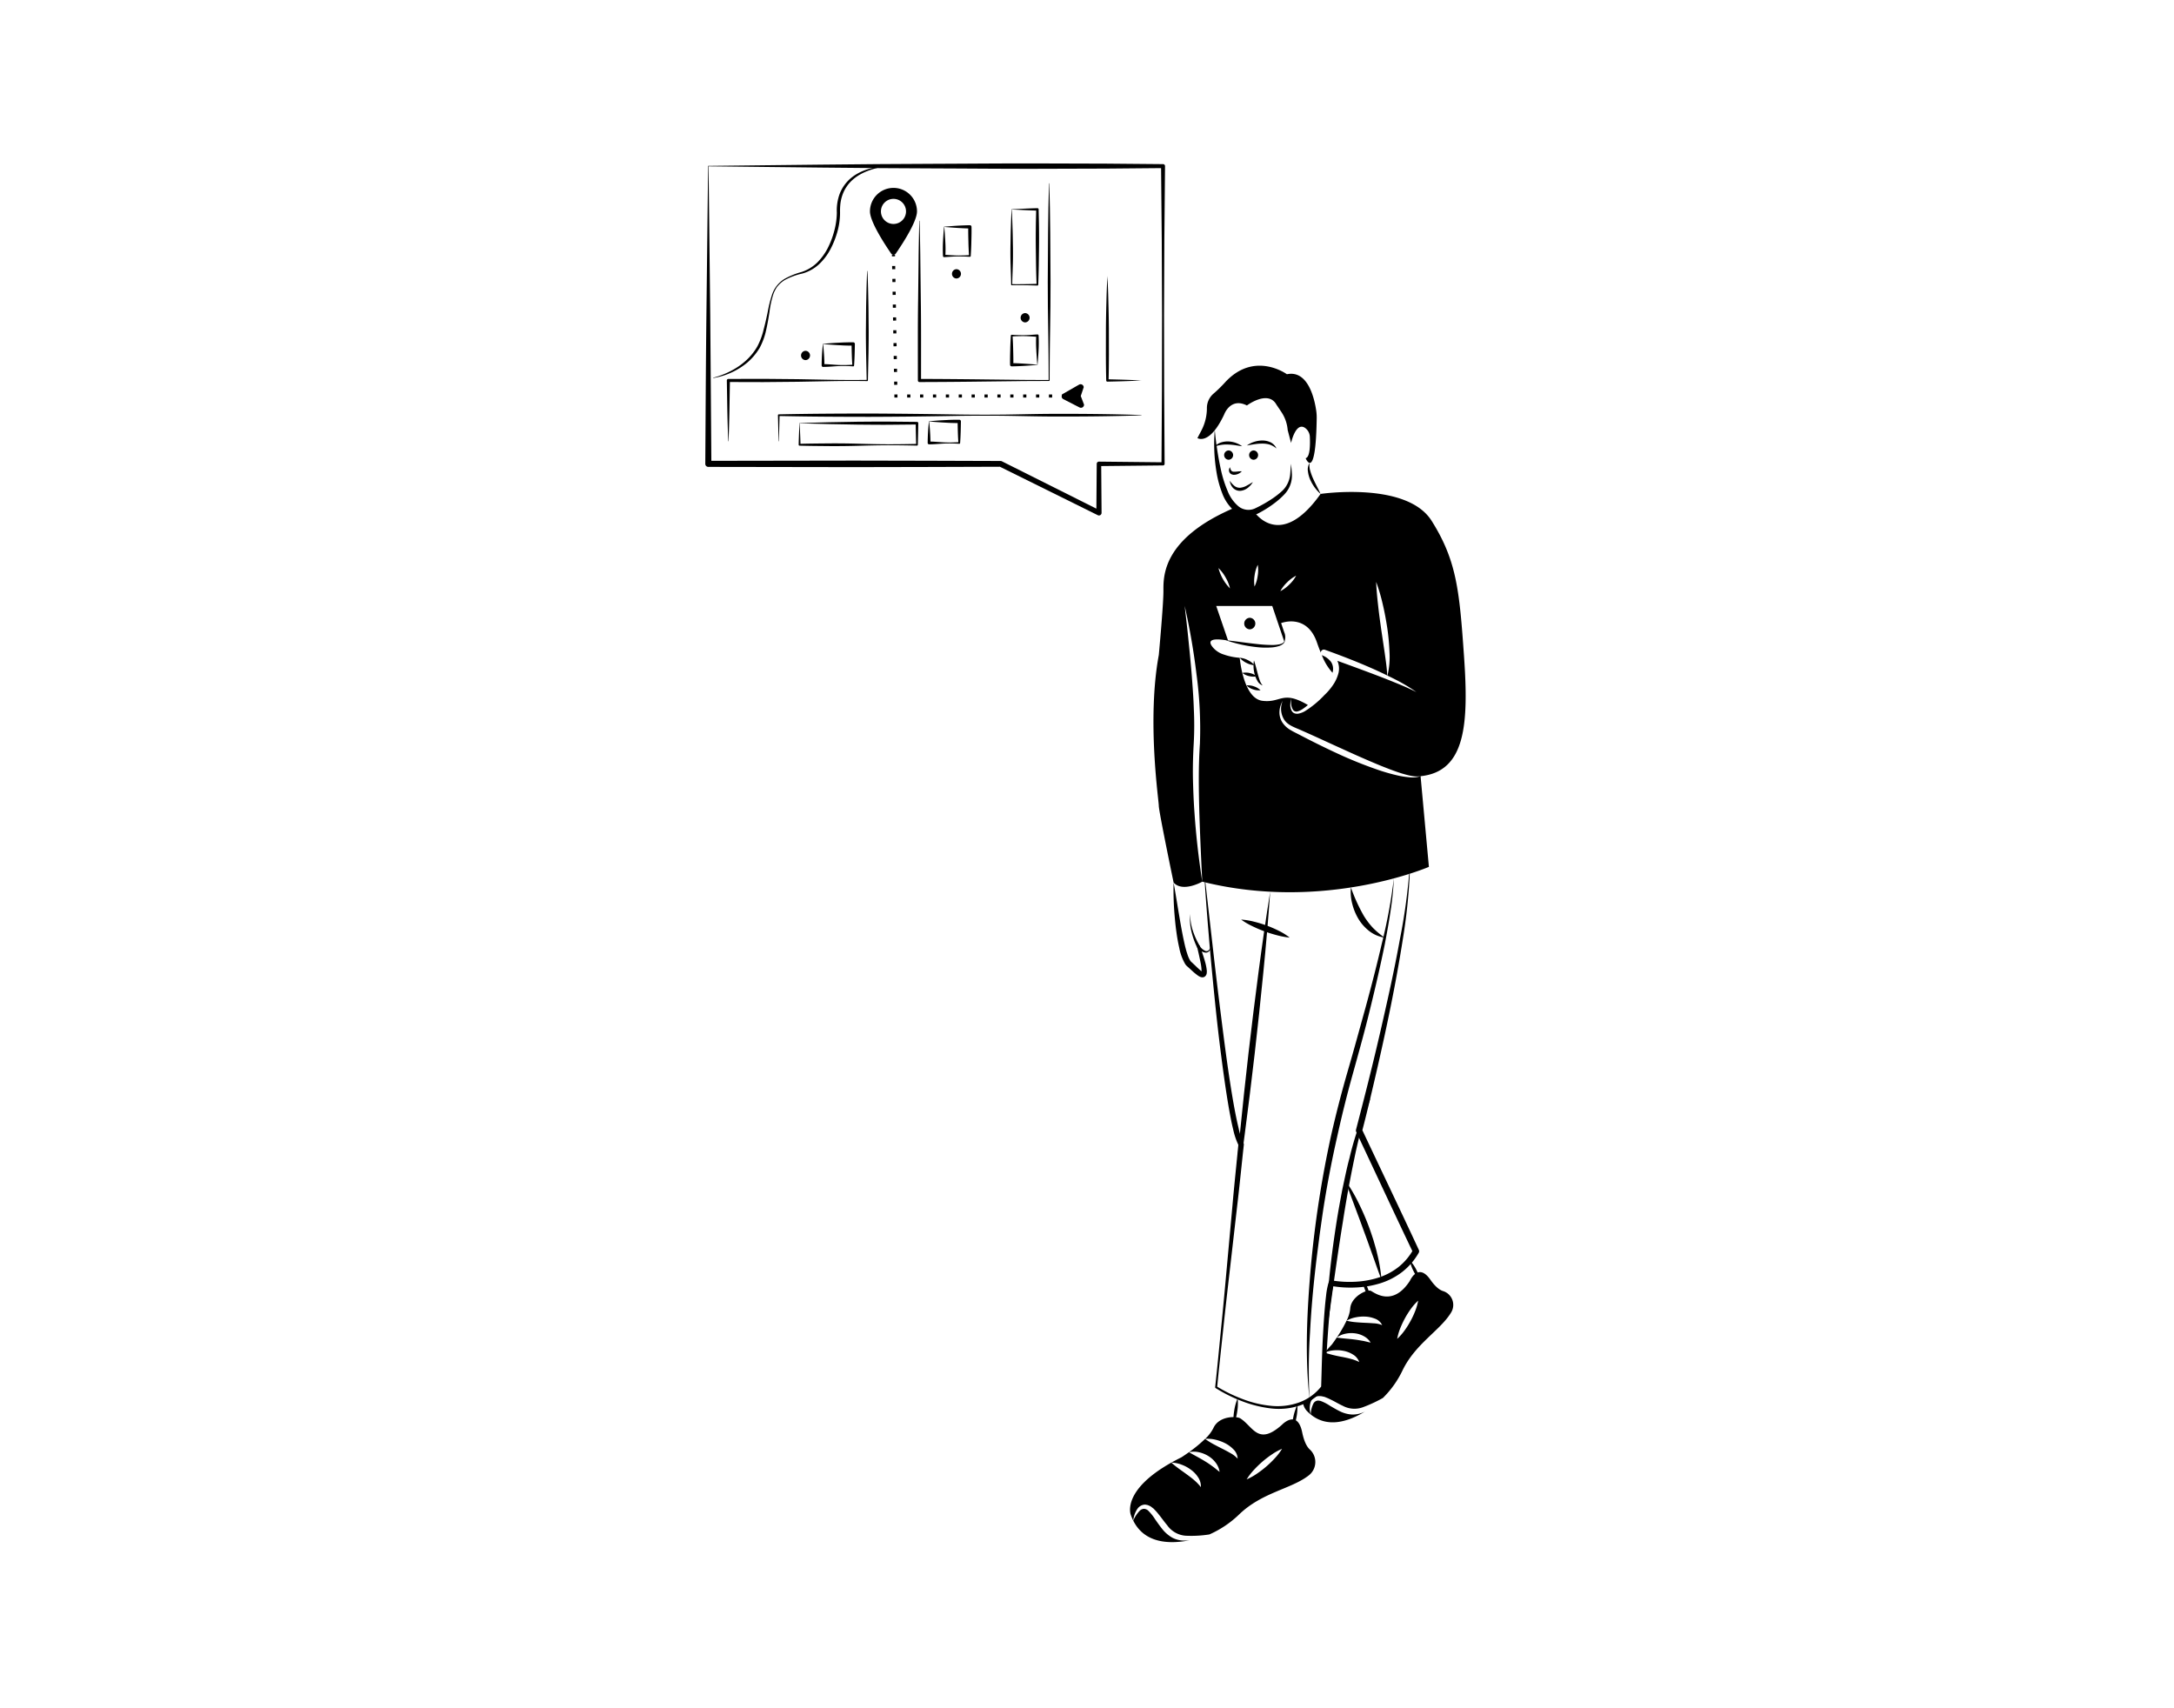 <svg id="Layer_1" data-name="Layer 1" xmlns="http://www.w3.org/2000/svg" viewBox="0 0 700 550"><title>navigating on maps</title><path d="M422.027,455.408a8.658,8.658,0,0,1,.83-3.42,1.815,1.815,0,0,1,1.01-.95,2.187,2.187,0,0,1,.63-.1c.24.04.48.06.72.12a14.53,14.53,0,0,1,3.02,1.56c1.05.61,2.11,1.24,3.27,1.81a10.165,10.165,0,0,0,3.88,1.01,8.774,8.774,0,0,0,3.9-.86c.06-.03.13-.06.19-.09C434.047,457.788,427.417,459.818,422.027,455.408Z"/><path d="M464.557,415.658c-1.05-.37-2.41-1.36-4-3.64-3.97-5.69-6.58.35-6.58.35-5.52,8.53-11.4,3.84-12.57,3.25a1.286,1.286,0,0,0-.74-.07,4.008,4.008,0,0,0-.96.23c-1.98.68-4.8,2.73-4.96,5.61a10.883,10.883,0,0,1-1.18,3.84,9.327,9.327,0,0,1,2.91-1.08,12.495,12.495,0,0,1,3.06-.25,9.508,9.508,0,0,1,3.08.63,4.109,4.109,0,0,1,2.42,2.11,8.25,8.25,0,0,0-2.8-.58c-.92-.07-1.85-.12-2.8-.16-.94-.04-1.9-.1-2.87-.19a19.263,19.263,0,0,1-3-.48,42.944,42.944,0,0,1-3.13,5.41,6.844,6.844,0,0,1,2.73-1.21,8.941,8.941,0,0,1,3.01-.15,7.901,7.901,0,0,1,2.92.91,5.722,5.722,0,0,1,2.23,2.08c-1.03-.2-1.88-.47-2.77-.6-.88-.16-1.74-.31-2.61-.41-1.76-.22-3.51-.3-5.53-.6-.89,1.34-1.58,2.24-1.58,2.24-.84.9-1.59,1.76-2.29,2.6a9.109,9.109,0,0,1,3-.74,11.067,11.067,0,0,1,3.09.18,8.532,8.532,0,0,1,2.96,1.15,4.687,4.687,0,0,1,2.06,2.44,13.308,13.308,0,0,0-2.71-1.01c-.88-.25-1.79-.43-2.7-.62a42.158,42.158,0,0,1-5.71-1.39h-.01c-.03.04-.06.07-.09.11-.3,6.1-.45,11.02-.45,11.02a17.301,17.301,0,0,1-6.45,4.99,4.994,4.994,0,0,0,1.16,2.54,12.712,12.712,0,0,0,1.33,1.24,6.987,6.987,0,0,1-.07-3.8,2.884,2.884,0,0,1,1.34-1.74,2.96,2.96,0,0,1,1.12-.37,6.715,6.715,0,0,1,1.1.04c.34.07.69.14,1.02.23l.93.38c.6.26,1.14.54,1.69.81,1.1.57,2.14,1.19,3.19,1.66a7.92,7.92,0,0,0,6.39.5,43.879,43.879,0,0,0,6.54-3.02,31.346,31.346,0,0,0,6.34-8.92c4.09-8.43,11.85-12.69,15.39-18.23.08-.12.15-.23.22-.35A4.666,4.666,0,0,0,464.557,415.658Zm-8.93,6.57a26.209,26.209,0,0,1-1.5,3.17,26.901,26.901,0,0,1-1.87,2.97,17.234,17.234,0,0,1-2.38,2.7,17.638,17.638,0,0,1,1-3.45,30.827,30.827,0,0,1,1.5-3.18,27.913,27.913,0,0,1,1.87-2.97,17.183,17.183,0,0,1,2.38-2.7A17.504,17.504,0,0,1,455.627,422.228Z"/><path d="M428.597,213.148a6.33,6.33,0,0,0-2.73-2.09l-.01-.01a1.331,1.331,0,0,1-.25-.16,17.56,17.56,0,0,0,3.45,5.72c.03-.11.05-.21.07-.32A4.081,4.081,0,0,0,428.597,213.148Zm0,0a6.33,6.33,0,0,0-2.73-2.09l-.01-.01a1.331,1.331,0,0,1-.25-.16,17.56,17.56,0,0,0,3.45,5.72c.03-.11.05-.21.07-.32A4.081,4.081,0,0,0,428.597,213.148Zm0,0a6.33,6.33,0,0,0-2.73-2.09l-.01-.01a1.331,1.331,0,0,1-.25-.16,17.56,17.56,0,0,0,3.45,5.72c.03-.11.05-.21.07-.32A4.081,4.081,0,0,0,428.597,213.148Zm0,0a6.33,6.33,0,0,0-2.73-2.09l-.01-.01a1.331,1.331,0,0,1-.25-.16,17.56,17.56,0,0,0,3.45,5.72c.03-.11.05-.21.07-.32A4.081,4.081,0,0,0,428.597,213.148Zm0,0a6.33,6.33,0,0,0-2.73-2.09l-.01-.01a1.331,1.331,0,0,1-.25-.16,17.56,17.56,0,0,0,3.45,5.72c.03-.11.05-.21.07-.32A4.081,4.081,0,0,0,428.597,213.148Zm0,0a6.33,6.33,0,0,0-2.73-2.09l-.01-.01a1.331,1.331,0,0,1-.25-.16,17.56,17.56,0,0,0,3.45,5.72c.03-.11.05-.21.07-.32A4.081,4.081,0,0,0,428.597,213.148Zm0,0a6.33,6.33,0,0,0-2.73-2.09l-.01-.01a1.331,1.331,0,0,1-.25-.16,17.56,17.56,0,0,0,3.45,5.72c.03-.11.05-.21.07-.32A4.081,4.081,0,0,0,428.597,213.148Zm0,0a6.33,6.33,0,0,0-2.73-2.09l-.01-.01a1.331,1.331,0,0,1-.25-.16,17.56,17.56,0,0,0,3.45,5.72c.03-.11.05-.21.07-.32A4.081,4.081,0,0,0,428.597,213.148Zm42.81-1.66c-1.49-21.45-2.38-30.98-10.43-43.78-8.04-12.81-35.77-8.68-35.77-8.68-13.07,18.43-21.35,5.76-21.35,5.76-4.19,2.2-6.19-1.38-6.19-1.38-23.7,10-23.06,22.46-23.06,26.93s-1.49,20.55-1.49,20.55c-3.87,20.85,0,46.77,0,48.55,0,1.79,4.77,24.72,4.77,24.72,2.97,3.28,9.23-.29,9.23-.29q-1.74-11.025-2.51-22.17c-.27-3.71-.41-7.43-.5-11.16-.06-3.72.04-7.49.26-11.2a106.608,106.608,0,0,0,.03-11.02c-.11-3.69-.41-7.38-.68-11.07-.3-3.69-.66-7.38-1.04-11.07-.35-3.7-.81-7.38-1.22-11.07a217.686,217.686,0,0,1,3.8,21.98,130.404,130.404,0,0,1,1.1,22.37c-.51,7.36-.38,14.75-.19,22.16q.375,11.115.95,22.25c39.31,9.82,72.97-4.77,72.97-4.77l-2.68-29.19a8.42,8.42,0,0,1-3.46.37,31.313,31.313,0,0,1-3.46-.5,61.406,61.406,0,0,1-6.69-1.88,136.059,136.059,0,0,1-12.85-5.15q-6.27-2.895-12.38-6.1l-1.53-.78-.76-.39-.79-.46a7.783,7.783,0,0,1-2.66-2.54,5.95,5.95,0,0,1-.85-3.52,7.497,7.497,0,0,1,1.05-3.32,6.518,6.518,0,0,0,.61,6.29c1.28,1.74,3.49,2.34,5.6,3.32,4.22,1.85,8.36,3.8,12.54,5.68,4.16,1.91,8.34,3.77,12.56,5.51,2.12.85,4.24,1.69,6.4,2.39a34.002,34.002,0,0,0,3.29.9,9.151,9.151,0,0,0,3.38.18C471.997,248.418,472.897,232.928,471.407,211.488Zm-56.96-24a11.537,11.537,0,0,1,2.9-2.14,11.299,11.299,0,0,1-2.2,2.85,11.714,11.714,0,0,1-2.9,2.14A11.477,11.477,0,0,1,414.447,187.488Zm-10.48-2.21a11.35,11.35,0,0,1,1.02-3.43,11.288,11.288,0,0,1-.03,3.58,11.55,11.55,0,0,1-1.01,3.42A11.523,11.523,0,0,1,403.967,185.278Zm-9.34.65a12.675,12.675,0,0,1,1.42,3.52,14.586,14.586,0,0,1-3.72-6.55A12.908,12.908,0,0,1,394.627,185.928Zm54.04,33.63c-2.49-1.02-5.01-1.98-7.53-2.93q-5.25-1.965-10.53-3.87a6.067,6.067,0,0,1,.37,3.92,12.097,12.097,0,0,1-1.82,3.95,19.064,19.064,0,0,1-2.73,3.18,31.125,31.125,0,0,1-6.33,5.21,6.754,6.754,0,0,1-2.03.75,2.564,2.564,0,0,1-1.16-.07,1.703,1.703,0,0,1-.93-.73,3.847,3.847,0,0,1-.51-2.06,9.791,9.791,0,0,1,.24-2.02,9.514,9.514,0,0,0,.06,2,3.594,3.594,0,0,0,.65,1.76,1.371,1.371,0,0,0,1.51.36,5.497,5.497,0,0,0,1.66-.83,17.985,17.985,0,0,0,1.54-1.19c-8.27-4.86-8.56-.59-14.65-1.35-6.22-.79-7.3-13.85-7.3-13.85a19.796,19.796,0,0,1-5.06-1.03,7.536,7.536,0,0,1-3.7-2.46c-1.14-1.44-1.43-3.07,4.29-2.17l.72.12L391.607,195.108h18.04l3.89,11.52a3.88,3.88,0,0,0-.06-3.13l-.97-2.88s8.26-3.28,11.54,6.25c.42,1.23.84,2.32,1.23,3.27a1.022,1.022,0,0,1,.09-.42,1.001,1.001,0,0,1,1.24-.51c5.11,1.83,10.16,3.78,15.12,5.97q2.49,1.095,4.94,2.3c-.1-2.49-.49-4.89-.82-7.32l-1.12-7.54c-.35-2.52-.71-5.04-.98-7.58-.29-2.54-.54-5.09-.64-7.68a59.131,59.131,0,0,1,2.17,7.41c.59,2.5,1.04,5.03,1.43,7.57a75.485,75.485,0,0,1,.7,7.68,25.621,25.621,0,0,1-.66,7.5c.78.38,1.56.75,2.33,1.15a54.147,54.147,0,0,1,6.99,4.16C453.647,221.608,451.167,220.558,448.667,219.558Zm-22.8-8.5-.01-.01a1.331,1.331,0,0,1-.25-.16,17.56,17.56,0,0,0,3.45,5.72c.03-.11.05-.21.07-.32a4.081,4.081,0,0,0-.53-3.14A6.33,6.33,0,0,0,425.867,211.058Zm2.73,2.09a6.33,6.33,0,0,0-2.73-2.09l-.01-.01a1.331,1.331,0,0,1-.25-.16,17.56,17.56,0,0,0,3.45,5.72c.03-.11.05-.21.07-.32A4.081,4.081,0,0,0,428.597,213.148Zm0,0a6.33,6.33,0,0,0-2.73-2.09l-.01-.01a1.331,1.331,0,0,1-.25-.16,17.56,17.56,0,0,0,3.45,5.72c.03-.11.05-.21.07-.32A4.081,4.081,0,0,0,428.597,213.148Zm0,0a6.33,6.33,0,0,0-2.73-2.09l-.01-.01a1.331,1.331,0,0,1-.25-.16,17.56,17.56,0,0,0,3.45,5.72c.03-.11.05-.21.07-.32A4.081,4.081,0,0,0,428.597,213.148Zm0,0a6.33,6.33,0,0,0-2.73-2.09l-.01-.01a1.331,1.331,0,0,1-.25-.16,17.56,17.56,0,0,0,3.45,5.72c.03-.11.05-.21.07-.32A4.081,4.081,0,0,0,428.597,213.148Zm0,0a6.33,6.33,0,0,0-2.73-2.09l-.01-.01a1.331,1.331,0,0,1-.25-.16,17.56,17.56,0,0,0,3.45,5.72c.03-.11.05-.21.07-.32A4.081,4.081,0,0,0,428.597,213.148Zm0,0a6.33,6.33,0,0,0-2.73-2.09l-.01-.01a1.331,1.331,0,0,1-.25-.16,17.56,17.56,0,0,0,3.45,5.72c.03-.11.05-.21.07-.32A4.081,4.081,0,0,0,428.597,213.148Z"/><path d="M391.136,138.366a104.66,104.66,0,0,0,2.085,13.346,38.136,38.136,0,0,0,2.028,6.296,12.348,12.348,0,0,0,3.586,5.062,5.091,5.091,0,0,0,5.411.553,42.277,42.277,0,0,0,5.731-3.294,26.868,26.868,0,0,0,2.598-2.035,7.905,7.905,0,0,0,1.949-2.487,8.608,8.608,0,0,0,.902-3.106c.088-1.118.175-2.26.283-3.389.103,1.135.205,2.257.272,3.404a8.765,8.765,0,0,1-2.489,6.516,24.176,24.176,0,0,1-2.583,2.35,36.411,36.411,0,0,1-5.861,3.757,7.435,7.435,0,0,1-3.779.738,6.768,6.768,0,0,1-3.633-1.408,13.898,13.898,0,0,1-4.127-5.931,33.555,33.555,0,0,1-1.81-6.715A55.543,55.543,0,0,1,391.136,138.366Z"/><path d="M402.412,202.627a1.863,1.863,0,0,0,0-3.723,1.863,1.863,0,0,0,0,3.723Z"/><path d="M415.709,142.618s1.446-6.778,4.421-4.902a3.705,3.705,0,0,1,1.628,2.998c.107,2.284.101,6.486-1.357,6.81,0,0,3.246,8.006,3.561-12.822a15.411,15.411,0,0,0-.145-2.391c-.518-3.65-2.547-13.269-9.447-11.816,0,0-10.648-7.818-20.179,2.904a41.989,41.989,0,0,1-3.376,3.276,6.091,6.091,0,0,0-2.209,4.655v.07A15.55,15.55,0,0,1,386.819,138.636l-1.267,2.411s3.872,2.558,8.638-7.656c0,0,2.01-5.524,7.297-2.843,0,0,6.85-5.138,9.531-.223,0,0,.764,1.104,1.641,2.434a12.2,12.2,0,0,1,1.96,5.702Z"/><path d="M421.66,149.031a6.094,6.094,0,0,0,.248,2.631,17.733,17.733,0,0,0,.917,2.474c.354.814.763,1.609,1.167,2.419.41.807.843,1.608,1.212,2.474a12.681,12.681,0,0,1-1.876-2.065c-.289-.368-.514-.778-.773-1.169-.226-.411-.445-.827-.643-1.254a9.453,9.453,0,0,1-.768-2.738A4.034,4.034,0,0,1,421.66,149.031Z"/><path d="M391.134,143.771a4.259,4.259,0,0,1,1.994-1.303,6.87,6.87,0,0,1,2.388-.338,8.214,8.214,0,0,1,2.346.445,11.509,11.509,0,0,1,1.089.464,10.22,10.22,0,0,1,.997.637c-.401-.032-.778-.105-1.153-.172l-1.118-.171a20.648,20.648,0,0,0-2.194-.204A10.921,10.921,0,0,0,391.134,143.771Z"/><path d="M401.486,143.428a7.952,7.952,0,0,1,2.367-1.177,8.42,8.42,0,0,1,2.651-.424,6.054,6.054,0,0,1,2.673.617,4.188,4.188,0,0,1,1.841,1.954,7.163,7.163,0,0,0-2.149-1.237,8.277,8.277,0,0,0-2.372-.334,15.591,15.591,0,0,0-2.469.183C403.195,143.128,402.356,143.275,401.486,143.428Z"/><path d="M395.604,148.025a1.501,1.501,0,0,0,0-3,1.501,1.501,0,0,0,0,3Z"/><path d="M403.646,148.025a1.501,1.501,0,0,0,0-3,1.501,1.501,0,0,0,0,3Z"/><path d="M396.051,150.429a2.639,2.639,0,0,0,.441,1.134,1.025,1.025,0,0,0,.796.313,8.83,8.83,0,0,0,1.191-.064,9.056,9.056,0,0,1,1.369-.067,3.571,3.571,0,0,1-2.623,1.128,2.259,2.259,0,0,1-.834-.244,1.384,1.384,0,0,1-.59-.709A1.57,1.57,0,0,1,396.051,150.429Z"/><path d="M395.983,154.785a7.244,7.244,0,0,0,1.518,1.69,2.717,2.717,0,0,0,1.863.558,5.459,5.459,0,0,0,2.016-.643c.32-.198.675-.353,1.005-.56.332-.205.666-.415,1.037-.598a11.091,11.091,0,0,1-.725.977,9.123,9.123,0,0,1-.898.84,4.516,4.516,0,0,1-2.369.982,3.048,3.048,0,0,1-2.455-.983A3.899,3.899,0,0,1,395.983,154.785Z"/><path d="M403.757,212.642c.51,1.416.821,2.811,1.192,4.18.171.688.378,1.355.599,2.014a5.151,5.151,0,0,0,1.001,1.848,3.088,3.088,0,0,1-1.704-1.508,8.255,8.255,0,0,1-.863-2.098A10.482,10.482,0,0,1,403.757,212.642Z"/><path d="M399.178,211.785a6.628,6.628,0,0,1,2.597.746,6.553,6.553,0,0,1,2.148,1.639,6.554,6.554,0,0,1-2.597-.746A6.625,6.625,0,0,1,399.178,211.785Z"/><path d="M400.011,216.663a5.505,5.505,0,0,1,2.455.053,5.445,5.445,0,0,1,2.231,1.027,5.443,5.443,0,0,1-2.455-.053A5.505,5.505,0,0,1,400.011,216.663Z"/><path d="M401.333,220.684a5.502,5.502,0,0,1,2.436.309,5.442,5.442,0,0,1,2.111,1.254,5.444,5.444,0,0,1-2.436-.309A5.503,5.503,0,0,1,401.333,220.684Z"/><path d="M388.117,284.08l2.419,21.19q1.198,10.594,2.537,21.168c.889,7.049,1.778,14.097,2.849,21.112.536,3.506,1.105,7.008,1.773,10.48.336,1.734.701,3.463,1.109,5.166a21.472,21.472,0,0,0,1.57,4.796l.031.059a.846.846,0,0,1,.093.488c-.71,6.512-1.351,13.031-2.121,19.536L396.142,407.598c-.751,6.508-1.503,13.015-2.185,19.53-.694,6.513-1.426,13.023-2.049,19.543l-.143-.302a47.335,47.335,0,0,0,8.383,4.094,34.538,34.538,0,0,0,9.035,2.159,20.521,20.521,0,0,0,9.064-1.064,16.012,16.012,0,0,0,7.276-5.299l-.135.361c.188-5.613.275-11.233.602-16.844.154-2.807.326-5.613.566-8.422.117-1.405.255-2.81.43-4.22a22.67,22.67,0,0,1,.852-4.336.833.833,0,0,1,.932-.557l.08.014a34.481,34.481,0,0,0,7.514.424,29.327,29.327,0,0,0,7.39-1.3,20.695,20.695,0,0,0,6.535-3.43,18.943,18.943,0,0,0,4.735-5.593l-.034.94c-6.181-12.922-12.198-25.92-18.306-38.877a1.019,1.019,0,0,1-.063-.687c1.756-6.787,3.519-13.589,5.177-20.409,1.678-6.818,3.246-13.661,4.773-20.512,1.543-6.849,2.969-13.723,4.22-20.628a188.479,188.479,0,0,0,2.935-20.838.1.1,0,0,1,.2.009,185.336,185.336,0,0,1-2.221,20.982c-1.087,6.952-2.35,13.874-3.73,20.771-1.38,6.897-2.885,13.768-4.453,20.624-1.584,6.853-3.169,13.701-4.95,20.515l-.063-.687c6.106,12.957,12.302,25.871,18.334,38.863l.007.016a1.012,1.012,0,0,1-.042.924,20.966,20.966,0,0,1-5.295,6.148,22.642,22.642,0,0,1-7.179,3.699,31.19,31.19,0,0,1-7.885,1.324,35.573,35.573,0,0,1-7.966-.53l1.012-.543a22.108,22.108,0,0,0-.8,3.901c-.19,1.371-.347,2.757-.483,4.146-.277,2.778-.489,5.57-.683,8.364-.186,2.795-.376,5.59-.508,8.389l-.435,8.397-.001.02a.576.576,0,0,1-.134.342,17.257,17.257,0,0,1-7.861,5.485,21.434,21.434,0,0,1-9.489.941,37.873,37.873,0,0,1-9.205-2.316,47.933,47.933,0,0,1-8.487-4.22.319.319,0,0,1-.143-.302c.717-6.511,1.325-13.033,1.971-19.552.658-6.517,1.246-13.041,1.835-19.565l1.784-19.571c.57-6.526,1.269-13.039,1.899-19.559l.124.547a22.243,22.243,0,0,1-1.815-5.285c-.445-1.749-.769-3.508-1.103-5.264-.644-3.515-1.183-7.038-1.69-10.563q-1.499-10.579-2.636-21.188-1.119-10.613-2.072-21.237c-.597-7.087-1.189-14.173-1.647-21.271a.1.1,0,0,1,.199-.017Z"/><path d="M408.988,287.099q-.924,13.098-2.227,26.151c-.841,8.706-1.799,17.398-2.779,26.088-1.017,8.685-2.059,17.368-3.217,26.037q-1.694,13.009-3.775,25.973.92-13.098,2.224-26.151c.842-8.706,1.799-17.398,2.782-26.087,1.02-8.685,2.062-17.368,3.22-26.037Q406.912,300.064,408.988,287.099Z"/><path d="M426.534,433.759c.166-6.841.621-13.671,1.293-20.478.642-6.812,1.538-13.599,2.607-20.362.538-3.381,1.172-6.748,1.81-10.112.738-3.347,1.384-6.712,2.291-10.023a95.638,95.638,0,0,1,6.797-19.376q-.79,2.449-1.627,4.855l-1.351,4.928c-.822,3.304-1.63,6.607-2.298,9.947q-2.088,9.992-3.648,20.099c-1.103,6.724-2.08,13.472-3.036,20.228Z"/><path d="M399.625,296.076a22.478,22.478,0,0,1,4.189.681,37.988,37.988,0,0,1,3.998,1.22,36.351,36.351,0,0,1,3.841,1.658,19.25,19.25,0,0,1,3.609,2.249,27.637,27.637,0,0,1-4.159-.788,41.515,41.515,0,0,1-3.98-1.242,40.875,40.875,0,0,1-3.839-1.635A23.403,23.403,0,0,1,399.625,296.076Z"/><path d="M433.133,380.01a52.17,52.17,0,0,1,4.365,7.414,79.033,79.033,0,0,1,3.395,7.899c.492,1.347.934,2.712,1.378,4.075.381,1.384.828,2.746,1.131,4.152a53.381,53.381,0,0,1,1.427,8.485c-1.058-2.681-1.95-5.372-2.923-8.038-.956-2.669-1.896-5.336-2.891-7.985-.95-2.665-1.962-5.308-2.945-7.969C435.078,385.383,434.085,382.723,433.133,380.01Z"/><path d="M421.66,450.499c-1.552-14.164-.811-28.482.417-42.655a342.114,342.114,0,0,1,6.514-42.233q2.367-10.428,5.343-20.7c1.988-6.822,3.851-13.673,5.751-20.517,1.871-6.851,3.65-13.727,5.252-20.644a170.835,170.835,0,0,0,3.871-20.934,94.991,94.991,0,0,1-1.087,10.617c-.511,3.525-1.168,7.024-1.825,10.524-1.412,6.978-3.027,13.912-4.721,20.824-1.669,6.919-3.591,13.773-5.489,20.627q-2.869,10.244-5.144,20.637-2.36,10.368-4.072,20.87c-.577,3.496-1.046,7.014-1.549,10.525-.434,3.52-.928,7.034-1.32,10.559-.82,7.047-1.438,14.12-1.798,21.207A182.939,182.939,0,0,0,421.66,450.499Z"/><path d="M377.882,284.162c.629,3.452,1.168,6.9,1.75,10.332.577,3.43,1.177,6.857,1.963,10.188.209.826.426,1.652.697,2.436a9.765,9.765,0,0,0,.926,2.143,1.876,1.876,0,0,0,.264.34c.109.118.324.292.474.437l.966.909a24.296,24.296,0,0,0,1.839,1.676,2.596,2.596,0,0,0,.39.252c.035.017.094.039.048.028a.59.59,0,0,0-.249.081c-.202.167-.097.181-.092.028a2.508,2.508,0,0,0,.03-.487,14.594,14.594,0,0,0-.291-2.451c-.331-1.68-.707-3.381-1.119-5.073l-.011-.046a.462.462,0,0,1,.823-.379,4.123,4.123,0,0,0,1.903,1.613,1.048,1.048,0,0,0,1.076-.331,2.772,2.772,0,0,0,.414-.524l.307-.623-.178.683a3.02,3.02,0,0,1-.327.649,1.445,1.445,0,0,1-1.372.665,3.055,3.055,0,0,1-1.425-.576,6.819,6.819,0,0,1-1.13-.979l.812-.425c.612,1.645,1.208,3.299,1.669,5.02a15.92,15.92,0,0,1,.533,2.713,3.974,3.974,0,0,1-.017.818,1.597,1.597,0,0,1-.645,1.168,1.307,1.307,0,0,1-.871.213,1.27,1.27,0,0,1-.322-.059,1.8,1.8,0,0,1-.257-.087,4.102,4.102,0,0,1-.737-.408,20.517,20.517,0,0,1-2.112-1.755l-.955-.87c-.167-.155-.298-.25-.495-.443a3.736,3.736,0,0,1-.562-.67,16.609,16.609,0,0,1-1.903-5.232c-.404-1.736-.696-3.478-.929-5.223-.251-1.742-.42-3.491-.567-5.239A97.541,97.541,0,0,1,377.882,284.162Z"/><path d="M385.492,305.114a22.892,22.892,0,0,1-1.099-2.606,24.651,24.651,0,0,1-.783-2.689,16.198,16.198,0,0,1-.366-5.531,15.953,15.953,0,0,0,.848,5.398,24.052,24.052,0,0,0,.996,2.539,22.085,22.085,0,0,0,1.268,2.384l.009.014a.501.501,0,0,1-.85.529C385.507,305.141,385.499,305.127,385.492,305.114Z"/><path d="M434.976,285.733a55.444,55.444,0,0,0,4.13,9.083,24.247,24.247,0,0,0,2.899,3.855,25.861,25.861,0,0,0,3.831,3.213,10.635,10.635,0,0,1-4.863-2.042,14.314,14.314,0,0,1-3.577-3.99,17.976,17.976,0,0,1-2-4.906A14.908,14.908,0,0,1,434.976,285.733Z"/><path d="M364.887,489.588a10.58,10.58,0,0,1,2.08-3.16,2.064,2.064,0,0,1,1.36-.64,2.185,2.185,0,0,1,1.31.52,15.225,15.225,0,0,1,2.28,2.83c.74,1.06,1.5,2.14,2.35,3.2a11.151,11.151,0,0,0,3.23,2.76,8.364,8.364,0,0,0,4.17.91,11.035,11.035,0,0,0,1.42-.09C376.267,497.258,368.497,496.818,364.887,489.588Z"/><path d="M421.687,466.638c-.87-.83-1.78-2.44-2.4-5.48-1.57-7.6-6.48-2.46-6.48-2.46-7.732,6.945-9.282.646-13.41-2.01-1.203-.774-6.92-.89-8.71,3.13a12.448,12.448,0,0,1-2.66,3.46,10.475,10.475,0,0,1,3.27.24,13.811,13.811,0,0,1,3.08,1.1,10.066,10.066,0,0,1,2.71,1.96,4.47,4.47,0,0,1,1.42,3.07,8.872,8.872,0,0,0-2.42-1.85c-.85-.49-1.72-.95-2.62-1.4-.9-.45-1.8-.92-2.72-1.41a23.921,23.921,0,0,1-2.72-1.71h-.01a43.862,43.862,0,0,1-5.19,4.28,7.303,7.303,0,0,1,3.19.01,9.655,9.655,0,0,1,2.99,1.19,8.501,8.501,0,0,1,2.42,2.17,6.42,6.42,0,0,1,1.27,2.96c-.89-.65-1.59-1.31-2.39-1.85a27.375,27.375,0,0,0-2.34-1.57c-1.6-1-3.28-1.83-5.14-2.91H382.817c-1.39,1-2.4,1.64-2.4,1.64-1.17.58-2.25,1.15-3.26,1.72a9.401,9.401,0,0,1,3.25.64,11.473,11.473,0,0,1,2.93,1.56,9.105,9.105,0,0,1,2.37,2.42,5.295,5.295,0,0,1,.96,3.27,14.874,14.874,0,0,0-2.15-2.24c-.74-.66-1.55-1.24-2.36-1.84-1.61-1.2-3.32-2.3-5-3.81h-.01c-16.2,9.1-13.04,16.82-13.04,16.82a14.889,14.889,0,0,0,.78,1.85,8.266,8.266,0,0,1,1.35-3.8,3.186,3.186,0,0,1,1.93-1.3,2.763,2.763,0,0,1,.64-.05l.62.11a5.748,5.748,0,0,1,1.1.49l.88.67c.26.25.49.51.74.77.49.52.86,1.02,1.29,1.54.81,1.04,1.56,2.09,2.37,3.04a7.947,7.947,0,0,0,5.93,3.39,37.083,37.083,0,0,0,7.66-.41h.01a32.786,32.786,0,0,0,9.66-6.52c7.29-6.98,16.46-8.08,22.08-12.29.12-.09.23-.18.35-.27A5.465,5.465,0,0,0,421.687,466.638Zm-11.22,2.88a32.289,32.289,0,0,1-5.7,4.92,18.851,18.851,0,0,1-3.36,1.87,19.221,19.221,0,0,1,2.34-3.05,33.624,33.624,0,0,1,2.71-2.63,30.671,30.671,0,0,1,2.99-2.29,18.213,18.213,0,0,1,3.36-1.87A19.281,19.281,0,0,1,410.467,469.518Z"/><path d="M398.508,450.205a16.133,16.133,0,0,1-.137,4.248,15.945,15.945,0,0,1-1.126,4.099,15.946,15.946,0,0,1,.138-4.248A16.131,16.131,0,0,1,398.508,450.205Z"/><path d="M416.021,460.865a17.274,17.274,0,0,1,.37-4.384,17.063,17.063,0,0,1,1.35-4.188,17.073,17.073,0,0,1-.37,4.384A17.264,17.264,0,0,1,416.021,460.865Z"/><path d="M441.837,419.938a24.028,24.028,0,0,1-2.13-4.16c-.09-.24-.19-.49-.29-.74-.2-.54-.4-1.08-.58-1.63.31-.04.62-.08.93-.13.2.46.39.93.58,1.4.11.29.22.58.32.87A23.074,23.074,0,0,1,441.837,419.938Z"/><path d="M453.92,405.768a13.385,13.385,0,0,1,2.189,3.188,13.234,13.234,0,0,1,1.299,3.642,13.236,13.236,0,0,1-2.189-3.188A13.387,13.387,0,0,1,453.92,405.768Z"/><path d="M394.71,206.126c3.327.355,6.597.865,9.877,1.212a45.806,45.806,0,0,0,4.906.328,11.771,11.771,0,0,0,2.407-.209,3.44,3.44,0,0,0,1.112-.401,1.736,1.736,0,0,0,.719-.93,1.657,1.657,0,0,1-.557,1.14,3.801,3.801,0,0,1-1.13.659,9.676,9.676,0,0,1-2.513.52,26.248,26.248,0,0,1-5.051-.114A44.271,44.271,0,0,1,394.71,206.126Z"/><path d="M347.592,131.182l-5.202-2.667a1,1,0,0,1-.04-1.758l5.09-2.913a1,1,0,0,1,1.497.848l-.944,2.81,1.056,2.77A1,1,0,0,1,347.592,131.182Z"/><path d="M287.689,60.494a7.572,7.572,0,0,0-7.573,7.573c0,3.335,4.814,10.659,6.766,13.491a.919.919,0,0,0,1.613,0c1.95-2.832,6.766-10.156,6.766-13.491a7.572,7.572,0,0,0-7.573-7.573Zm0,3.534a4.039,4.039,0,1,1-4.039,4.039,4.039,4.039,0,0,1,4.039-4.039Zm0,0"/><path d="M279.311,87.286c.132,2.935.212,5.869.269,8.804.082,2.935.076,5.87.111,8.804.041,2.935-.002,5.869-.045,8.804l-.193,8.804v.007a.19.19,0,0,1-.193.186q-5.591-.078-11.183.018l-11.183.209-11.183.104-11.183-.029.495-.495-.157,9.767q-.098,4.884-.288,9.767a.05.05,0,0,1-.1,0q-.183-4.884-.288-9.767l-.157-9.767a.487.487,0,0,1,.479-.495l.004-0h.012l11.183-.029,11.183.104,11.183.209q5.591.092,11.183.018l-.192.192-.193-8.804c-.042-2.935-.086-5.869-.044-8.804.035-2.935.029-5.87.111-8.804.056-2.935.136-5.869.269-8.804a.05.05,0,0,1,.1,0Z"/><path d="M367.489,133.724c-9.728.332-19.456.41-29.184.376-4.864-.022-9.728-.162-14.592-.23q-7.296-.08-14.592.015-14.592.271-29.184.32c-9.728-.009-19.456-.056-29.184-.268l.263-.263-.213,8.363a.05.05,0,0,1-.1,0l-.213-8.363a.257.257,0,0,1,.25-.263h.001l.012-0c9.728-.212,19.456-.259,29.184-.268q14.592.069,29.184.32,7.296.1,14.592.015c4.864-.067,9.728-.208,14.592-.23,9.728-.034,19.456.044,29.184.376a.05.05,0,0,1,0,.1Z"/><path d="M304.046,73.071c.069.846.142,1.669.188,2.46.045.791.116,1.581.143,2.343a39.692,39.692,0,0,1,.018,4.534l-.385-.385c1.38.076,2.76.209,4.14.227.69.02,1.38-.012,2.07-.02.69-.007,1.38-.065,2.07-.095l-.274.274c-.101-1.562-.177-3.124-.203-4.686-.04-1.562-.082-3.124-.046-4.686l.523.523C309.654,73.509,307.02,73.306,304.046,73.071Zm-.071-.071c2.545-.235,5.432-.438,8.315-.488a.514.514,0,0,1,.522.502l0.0.021c.036,1.562-.007,3.124-.046,4.686-.025,1.562-.102,3.124-.203,4.686l-.002.03a.261.261,0,0,1-.272.244c-.69-.03-1.38-.088-2.07-.095-.69-.009-1.38-.04-2.07-.02-1.38.018-2.76.151-4.14.227a.363.363,0,0,1-.382-.338l-.003-.047a45.081,45.081,0,0,1,.019-4.838c.027-.8.098-1.572.143-2.343C303.833,74.456,303.907,73.716,303.975,73Z"/><path d="M325.79,67.454c.102,2.117.175,4.174.237,6.209.08,2.046.086,4.033.133,6.042.02,1.997.02,3.977-.057,5.958-.053,1.984-.165,3.982-.172,5.993l-.175-.175c1.38.033,2.76.02,4.14 0,1.38-.003,2.76-.066,4.14-.099l-.274.274q-.112-3.03-.167-6.06l-.08-6.06q-.032-3.03.007-6.06c.013-2.02.081-4.04.119-6.06l.394.394C331.374,67.745,328.661,67.576,325.79,67.454Zm-.071-.071c2.649-.121,5.456-.291,8.315-.359a.385.385,0,0,1,.394.376v.002l0.0.017c.038,2.02.106,4.04.119,6.06q.04,3.03.006,6.06l-.08,6.06q-.055,3.03-.167,6.06l-0.0.017a.267.267,0,0,1-.273.257c-1.38-.033-2.76-.096-4.14-.099-1.38-.02-2.76-.032-4.14 0a.171.171,0,0,1-.175-.167v-.008c-.007-2.028-.119-4.07-.172-6.126-.077-2.059-.077-4.118-.057-6.161.047-2.031.053-4.083.133-6.077C325.544,71.29,325.617,69.306,325.719,67.384Z"/><path d="M265.042,110.78c.232,2.528.414,4.697.412,6.908l-.448-.448c1.62-.005,3.24.176,4.86.259a42.299,42.299,0,0,0,4.86-.085l-.274.274c-.179-2.314-.21-4.629-.258-6.943l.532.532c-.779.008-1.553,0-2.334-.029-.777-.013-1.569-.076-2.365-.114C268.439,111.053,266.79,110.912,265.042,110.78Zm-.071-.071c1.493-.133,3.084-.273,4.734-.354.824-.038,1.652-.101,2.495-.114.839-.029,1.685-.036,2.526-.029l.016 0a.521.521,0,0,1,.517.526l-0.0.006c-.048,2.314-.079,4.629-.258,6.943l-.003.039a.255.255,0,0,1-.271.235,42.299,42.299,0,0,0-4.86-.085c-1.62.083-3.24.265-4.86.259a.448.448,0,0,1-.448-.448A64.705,64.705,0,0,1,264.972,110.709Z"/><path d="M299.185,135.71c.232,2.528.414,4.697.413,6.908l-.448-.448c1.62-.005,3.24.176,4.86.259a42.321,42.321,0,0,0,4.86-.085l-.273.274c-.179-2.314-.211-4.629-.259-6.943l.532.532c-.779.008-1.553 0-2.334-.029-.777-.013-1.569-.076-2.365-.114C302.582,135.984,300.933,135.843,299.185,135.71Zm-.071-.071c1.493-.133,3.084-.273,4.734-.354.824-.038,1.652-.101,2.495-.114.84-.029,1.685-.036,2.526-.029l.016 0a.522.522,0,0,1,.517.526l-0.0.006c-.048,2.314-.079,4.629-.258,6.943l-.003.039a.255.255,0,0,1-.271.235,42.296,42.296,0,0,0-4.86-.085c-1.62.083-3.24.265-4.86.259a.448.448,0,0,1-.448-.448A64.702,64.702,0,0,1,299.115,135.64Z"/><path d="M257.491,136.287c.088,2.392.215,4.667.26,6.908l-.295-.295c3.15-.096,6.301-.105,9.451-.14q4.726-.034,9.451.102c3.15.091,6.301.163,9.451.178q4.726.001,9.451-.119l-.273.274c-.057-2.314-.115-4.629-.145-6.943l.418.418-9.354.09c-3.111.02-6.235-.028-9.356-.043l-9.444-.171Zm-.071-.071,9.287-.258,9.458-.171c3.18-.015,6.357-.063,9.547-.043l9.548.09.009 0a.413.413,0,0,1,.409.417v.001c-.029,2.314-.087,4.629-.145,6.943l-0.0.014a.267.267,0,0,1-.274.26q-4.726-.116-9.451-.119c-3.15.014-6.301.087-9.451.178s-6.301.125-9.451.102c-3.15-.035-6.301-.044-9.451-.14l-.015-0a.289.289,0,0,1-.28-.295C257.206,140.807,257.332,138.453,257.421,136.216Z"/><path d="M337.862,59.066l.186,7.93.111,7.929.102,15.859-.036,7.93-.113,7.929q-.14,7.93-.145,15.859a.155.155,0,0,1-.154.154c-3.48.023-6.96.013-10.44.067l-10.44.121q-10.44.14-20.88.167a.506.506,0,0,1-.508-.505v-.004l-.006-12.849c.001-4.283.014-8.566.08-12.849l.151-12.849c.032-4.283.139-8.566.233-12.849a.05.05,0,0,1,.1,0c.094,4.283.201,8.566.233,12.849l.151,12.849c.066,4.283.079,8.566.081,12.849l-.006,12.849-.508-.508q10.44.039,20.88.167l10.44.121c3.48.054,6.96.045,10.44.067l-.153.153q-.014-7.93-.145-15.859l-.114-7.929-.036-7.93.102-15.859.111-7.929.186-7.93a.05.05,0,0,1,.1,0Z"/><path d="M259.37,115.947a1.501,1.501,0,0,0,0-3,1.501,1.501,0,0,0,0,3Z"/><path d="M307.97,89.667a1.501,1.501,0,0,0,0-3,1.501,1.501,0,0,0,0,3Z"/><path d="M333.999,117.4c-.069-.846-.142-1.669-.188-2.46-.045-.791-.116-1.581-.143-2.343a39.692,39.692,0,0,1-.018-4.534l.385.385c-1.38-.076-2.76-.209-4.14-.227-.69-.02-1.38.012-2.07.02-.69.007-1.38.065-2.07.095l.274-.274c.101,1.562.177,3.124.203,4.686.04,1.562.082,3.124.046,4.686l-.523-.523C328.391,116.963,331.025,117.166,333.999,117.4Zm.071.071c-2.545.235-5.432.437-8.315.488a.514.514,0,0,1-.522-.502l-0-.021c-.036-1.562.007-3.124.046-4.686.025-1.562.102-3.124.203-4.686l.002-.03a.261.261,0,0,1,.272-.244c.69.03,1.38.088,2.07.095.69.009,1.38.04,2.07.02,1.38-.018,2.76-.151,4.14-.227a.363.363,0,0,1,.382.339l.003.047a45.144,45.144,0,0,1-.018,4.838c-.027.801-.098,1.573-.143,2.343C334.212,116.016,334.139,116.755,334.07,117.471Z"/><path d="M330.075,103.804a1.501,1.501,0,0,0,0-3,1.501,1.501,0,0,0,0,3Z"/><path d="M229.642,121.612a26.789,26.789,0,0,0,5.573-2.12,22.303,22.303,0,0,0,4.885-3.324,18.619,18.619,0,0,0,3.698-4.531,22.762,22.762,0,0,0,2.07-5.497c.513-1.924.954-3.871,1.351-5.836a39.299,39.299,0,0,1,1.513-5.851,9.405,9.405,0,0,1,3.829-4.628,24.593,24.593,0,0,1,5.602-2.274,13.048,13.048,0,0,0,4.968-3.008,18.689,18.689,0,0,0,3.427-4.732,27.83,27.83,0,0,0,2.075-5.518,23.832,23.832,0,0,0,.819-5.812A15.521,15.521,0,0,1,270.364,62.412a12.604,12.604,0,0,1,3.567-5.027c3.212-2.677,7.36-3.645,11.325-3.95a.05.05,0,0,1,.054.046.051.051,0,0,1-.043.053c-3.926.608-7.904,1.808-10.82,4.438a11.727,11.727,0,0,0-3.179,4.775,13.508,13.508,0,0,0-.665,2.811,22.153,22.153,0,0,0-.12,2.946,22.911,22.911,0,0,1-.845,6.066,28.803,28.803,0,0,1-2.248,5.68,18.491,18.491,0,0,1-3.718,4.874,13.21,13.21,0,0,1-5.351,2.952,21.638,21.638,0,0,0-5.576,2.05,8.84,8.84,0,0,0-2.241,1.896c-.152.193-.32.375-.459.577l-.37.64a9.963,9.963,0,0,0-.62,1.341,29.89,29.89,0,0,0-1.288,5.826c-.306,1.981-.645,3.969-1.095,5.936a21.185,21.185,0,0,1-2.112,5.734,19.436,19.436,0,0,1-3.955,4.673,22.885,22.885,0,0,1-10.945,4.963.05.05,0,0,1-.058-.041A.054.054,0,0,1,229.642,121.612Z"/><path d="M356.57,88.861c.146,2.803.258,5.607.316,8.41q.118,4.205.157,8.41l.014,8.41c-.009,2.803-.039,5.607-.109,8.41l-.379-.379c3.64.079,7.279.176,10.918.379-3.639.203-7.279.3-10.918.379a.371.371,0,0,1-.379-.363l-0-.016c-.07-2.803-.099-5.607-.109-8.41l.014-8.41q.036-4.205.158-8.41C356.312,94.468,356.425,91.664,356.57,88.861Z"/><path d="M228.004,53.413l36.352-.403,18.275-.171,18.342-.101c12.239-.043,24.475-.168,36.75-.109l18.391.054,18.375.163h.011a.632.632,0,0,1,.626.637v0l-.224,23.966-.098,23.966.039,23.966.148,23.966a.5.5,0,0,1-.497.503h-.006l-20.638.215.718-.718.122,15.775a.836.836,0,0,1-1.203.757l-.011-.006-31.719-15.696.414.097-23.524.077-23.524.05-47.048-.075-.008-0a.974.974,0,0,1-.972-.975l0-.005c.106-16.088.18-32.182.363-48.188Zm.141.141.546,48.117.364,47.677-.98-.98,47.048-.075,23.524.05,23.524.077h.005a.934.934,0,0,1,.408.097l31.64,15.854-1.214.751.122-15.775 0-.013a.71.71,0,0,1,.716-.705h.002l20.638.215-.503.503.148-23.966.039-23.966-.098-23.966-.224-23.966.638.638-18.228.163-18.212.054c-12.127.06-24.294-.065-36.458-.109L283.329,54.129l-18.328-.171Z"/><rect x="287.193" y="82.036" width="1" height="0.5" transform="translate(-1.326 4.787) rotate(-0.951)"/><path d="M287.917,123.908l-.018-1.033,1-.018.018,1.033Zm-.072-4.136-.018-1.034,1-.018.018,1.034Zm-.072-4.137-.018-1.034,1-.018.018,1.034Zm-.072-4.137-.018-1.034,1-.018.018,1.034Zm-.072-4.136-.018-1.034,1-.018.018,1.034Zm-.072-4.137-.018-1.034,1-.018.018,1.034Zm-.072-4.137-.018-1.034,1-.018.018,1.034Zm-.072-4.137-.018-1.034,1-.018.018,1.034Zm-.072-4.136-.018-1.034,1-.018.018,1.034Zm-.072-4.137-.018-1.034,1-.018.018,1.034Z"/><polygon points="288.98 128.003 287.988 128.003 287.971 127.012 288.971 126.994 288.98 128.003"/><path d="M338.778,128.003h-1.038v-1h1.038Zm-4.15,0h-1.038v-1h1.038Zm-4.15,0h-1.038v-1h1.038Zm-4.15,0h-1.038v-1h1.038Zm-4.15,0h-1.038v-1h1.038Zm-4.15,0h-1.038v-1h1.038Zm-4.15,0H312.841v-1h1.038Zm-4.15,0h-1.037v-1h1.037Zm-4.15,0h-1.037v-1h1.037Zm-4.149,0h-1.038v-1h1.038Zm-4.15,0h-1.038v-1h1.038Zm-4.15,0H292.092v-1h1.038Z"/><rect x="341.89" y="127.003" width="0.5" height="1"/></svg>